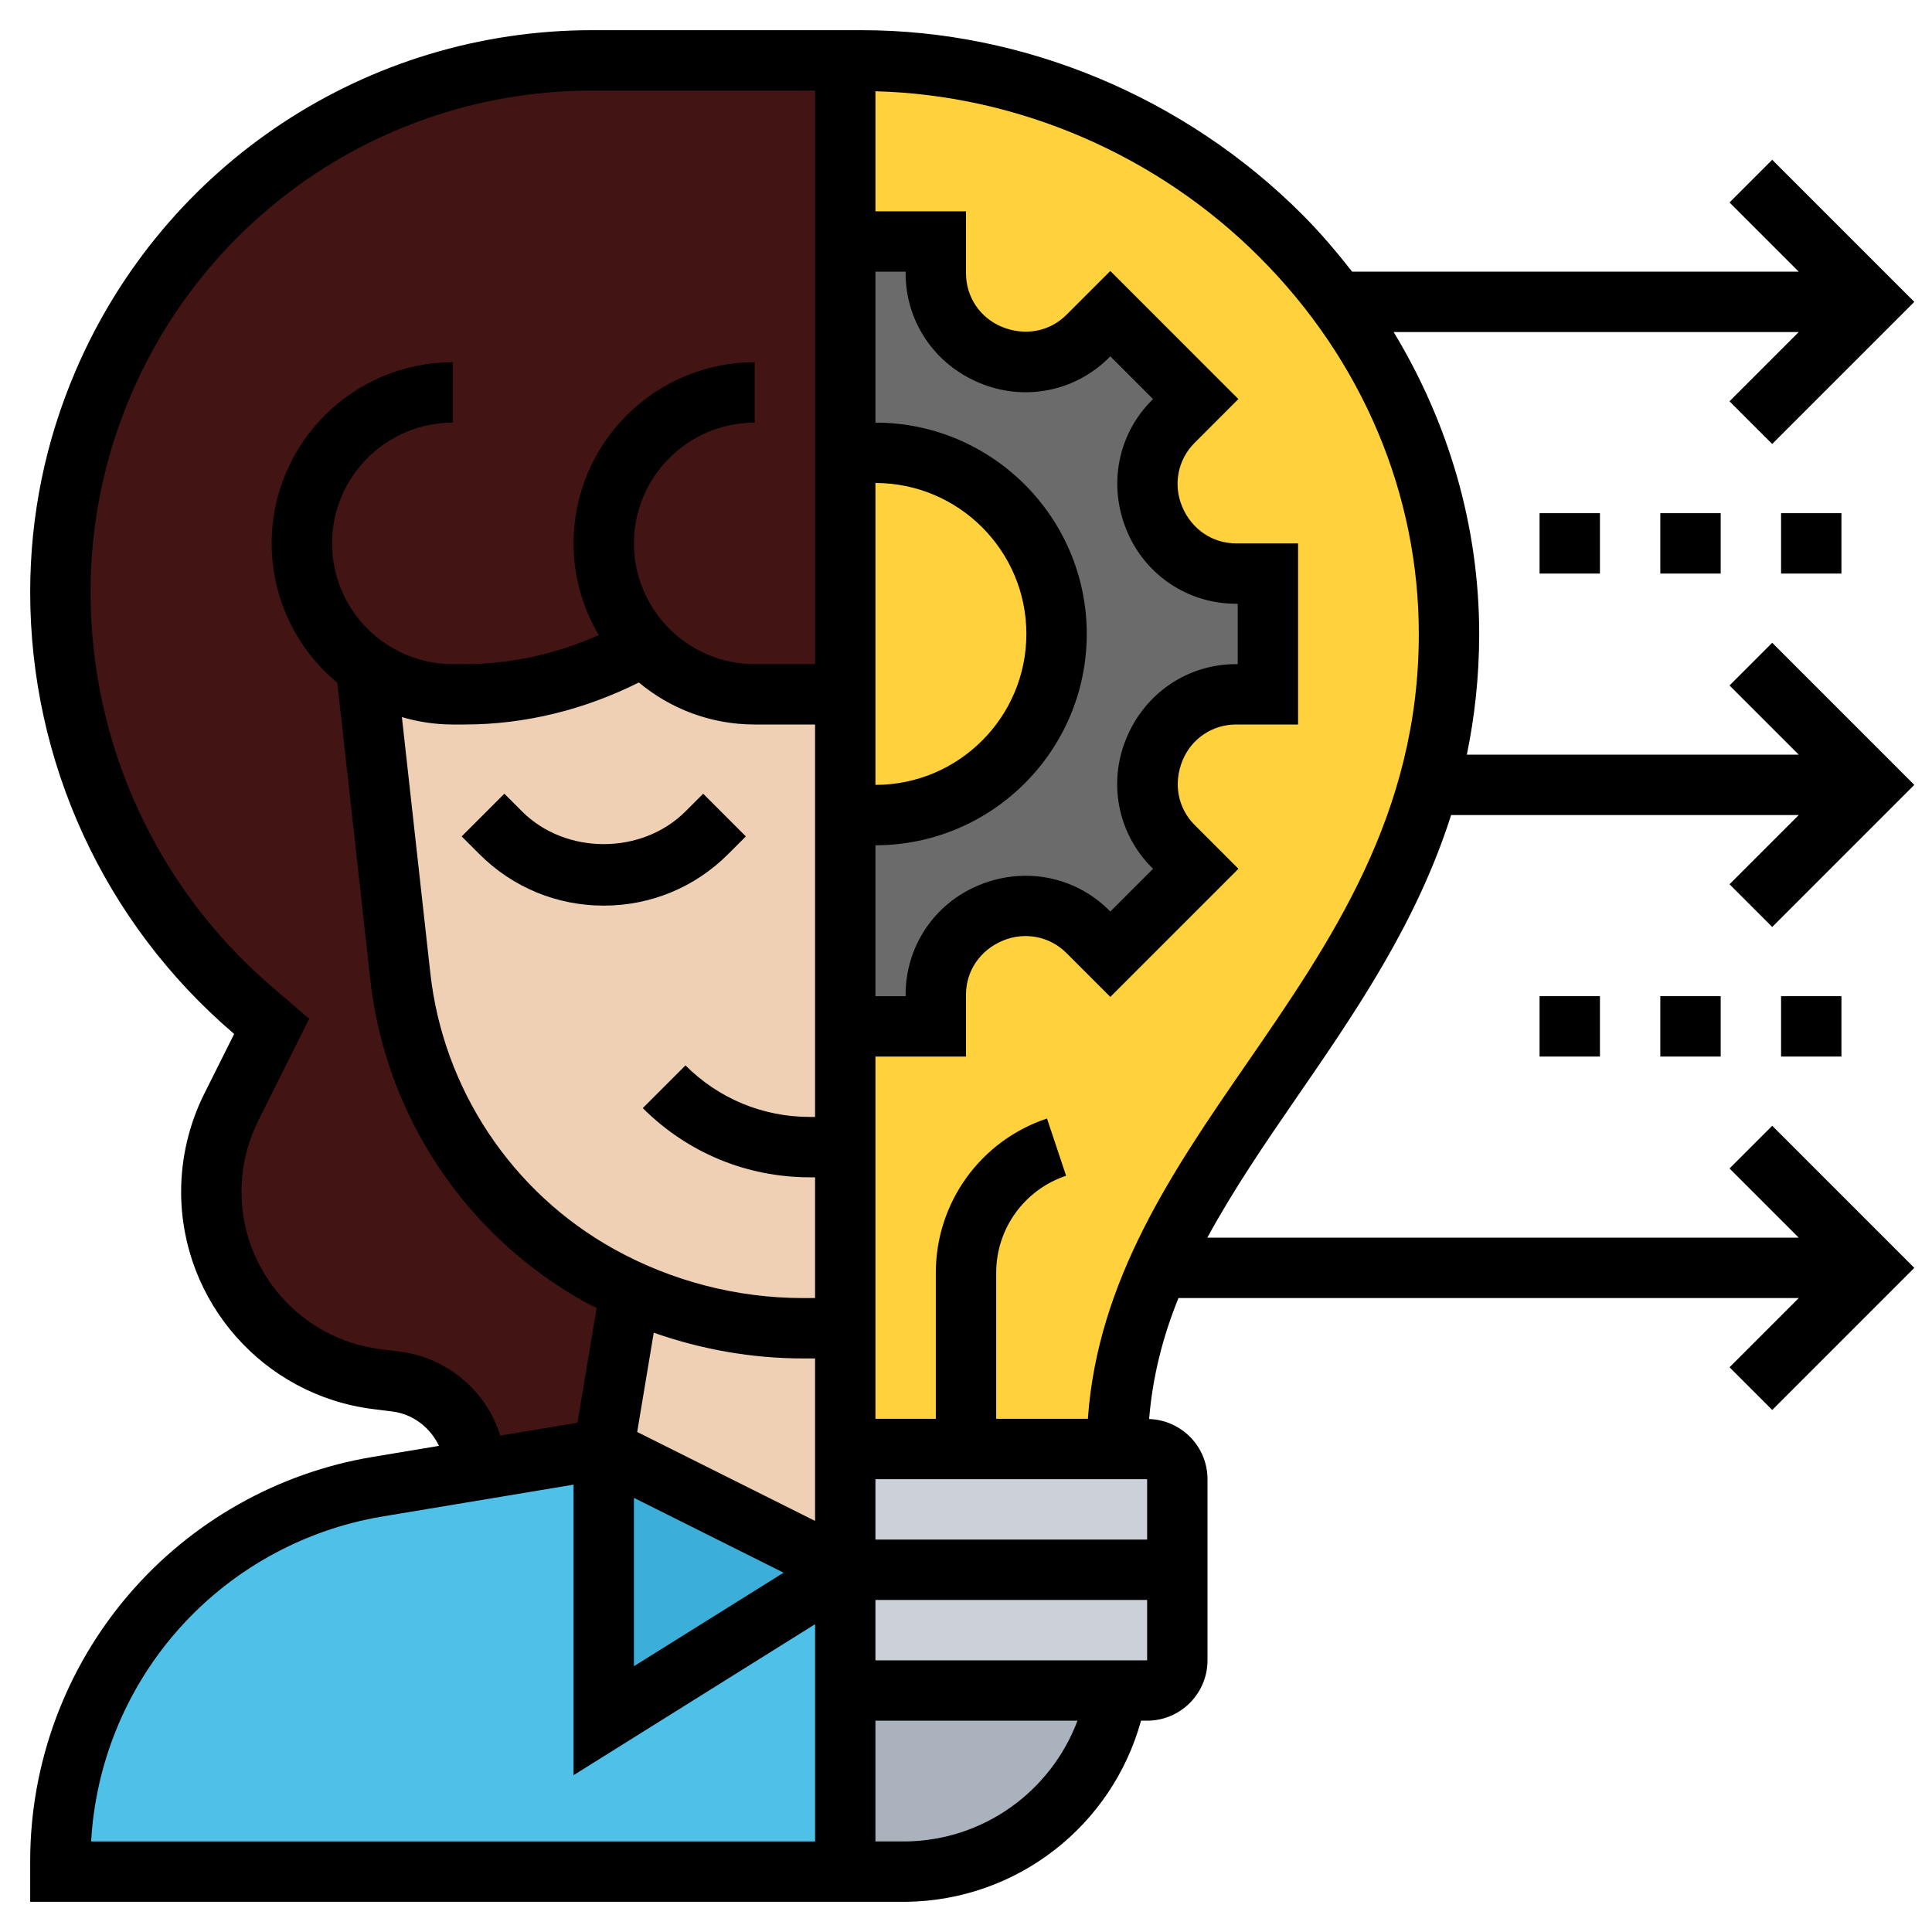 <!-- icon666.com - MILLIONS vector ICONS FREE --><svg id="_x33_0" enable-background="new 0 0 64 64" viewBox="0 0 64 64" xmlns="http://www.w3.org/2000/svg"><g><g><g><path d="m28 8v7.08 7.92h-3c-1.38 0-2.63-.56-3.54-1.46-.04-.04-.08-.08-.12-.13-1.8 1.04-3.85 1.59-5.95 1.59h-.39c-1.07 0-2.06-.34-2.88-.91l1.14 10.25c.46 4.18 2.92 7.87 6.59 9.91.33.18.67.35 1.02.51l-.87 5.24-4.11.69v-.01l-.29-.89c-.37-1.09-1.33-1.88-2.48-2.02l-.64-.08c-1.56-.2-2.94-.97-3.91-2.07-.98-1.11-1.57-2.56-1.57-4.14 0-.97.23-1.93.66-2.8l1.34-2.68-.63-.54c-2.02-1.74-3.61-3.86-4.7-6.23-1.09-2.36-1.67-4.95-1.67-7.61 0-2.39.48-4.75 1.42-6.94 2.78-6.48 9.15-10.68 16.19-10.68h8.39z" fill="#656d78" style="fill: rgb(66, 20, 20);"></path></g><g><path d="m28 56v6c-6.4 0-26 0-26 0v-.35c0-1.5.27-2.97.78-4.36s1.27-2.68 2.25-3.82c1.92-2.24 4.57-3.74 7.48-4.22l3.38-.56 4.11-.69v9l8-5z" fill="#4fc1e9"></path></g><g><path d="m28 52-8 5v-9z" fill="#3bafda"></path></g><g><path d="m28 48v4l-8-4 .87-5.24c1.8.82 3.75 1.24 5.73 1.24h1.4z" fill="#f0d0b4"></path></g><g><path d="m28 38v6h-1.4c-1.98 0-3.93-.42-5.73-1.24-.35-.16-.69-.33-1.02-.51-3.67-2.04-6.13-5.73-6.59-9.91l-1.14-10.25c.82.57 1.81.91 2.88.91h.39c2.1 0 4.15-.55 5.95-1.59.04.05.08.09.12.13.91.9 2.16 1.46 3.54 1.46h3v3.92 7.08z" fill="#f0d0b4"></path></g><g><path d="m28 56h9c-.57 3.44-3.53 5.96-7 6-.01 0-.75 0-2 0z" fill="#aab2bd"></path></g><g><path d="m39 52v3c0 .55-.45 1-1 1h-1-9v-4z" fill="#ccd1d9"></path></g><g><path d="m39 49v3h-11v-4h4 5 1c.55 0 1 .45 1 1z" fill="#ccd1d9"></path></g><g><path d="m28.54 2c-.18 0-.36 0-.54 0v46h4 5c0-2.2.53-4.16 1.36-6 2.37-5.27 7.19-9.61 8.96-16 .43-1.52.68-3.17.68-4.97.02-10.47-8.99-19.03-19.46-19.03z" fill="#ffeaa7" style="fill: rgb(255, 210, 61);"></path></g><g><path d="m31 32.95v1.05h-3v-7.08c.33.05.66.08 1 .08 3.31 0 6-2.69 6-6s-2.69-6-6-6c-.34 0-.67.03-1 .08v-7.08h3v1.05c0 1.19.71 2.25 1.8 2.7.01 0 .03.01.04.01 1.09.46 2.35.22 3.19-.62l.75-.75 2.83 2.83-.75.75c-.84.84-1.08 2.1-.62 3.19 0 .01.01.03.01.04.45 1.09 1.51 1.8 2.7 1.8h1.05v4h-1.05c-1.19 0-2.25.71-2.7 1.8 0 .01-.01.03-.01.04-.46 1.09-.22 2.35.62 3.19l.75.75-2.83 2.83-.75-.75c-.84-.84-2.1-1.08-3.19-.62-.01 0-.03.01-.04.01-1.09.45-1.8 1.51-1.8 2.7z" fill="#fcd770" style="fill: rgb(107, 107, 107);"></path></g></g><g><path d="m15.879 28.293c1.1 1.101 2.564 1.707 4.121 1.707s3.021-.606 4.121-1.707l.586-.586-1.414-1.414-.586.586c-1.446 1.445-3.968 1.445-5.414 0l-.586-.586-1.414 1.414z" fill="#000000" style="fill: rgb(0, 0, 0);"></path><path d="m51 17h2v2h-2z" fill="#000000" style="fill: rgb(0, 0, 0);"></path><path d="m55 17h2v2h-2z" fill="#000000" style="fill: rgb(0, 0, 0);"></path><path d="m59 17h2v2h-2z" fill="#000000" style="fill: rgb(0, 0, 0);"></path><path d="m58.707 21.293-1.414 1.414 2.293 2.293h-10.995c.255-1.239.406-2.552.409-3.968.005-3.56-.994-6.995-2.833-10.032h13.418l-2.293 2.293 1.414 1.414 4.708-4.707-4.707-4.707-1.414 1.414 2.293 2.293h-14.794c-.512-.654-1.052-1.291-1.65-1.891-3.877-3.882-9.198-6.109-14.598-6.109h-8.932c-7.455 0-14.17 4.429-17.107 11.283-.999 2.329-1.505 4.797-1.505 7.333 0 5.62 2.448 10.941 6.715 14.599l.042.036-.99 1.98c-.502 1.003-.767 2.125-.767 3.246 0 3.652 2.733 6.748 6.355 7.2l.645.081c.679.085 1.251.528 1.542 1.138l-2.2.367c-3.137.523-6.005 2.141-8.074 4.556-2.107 2.457-3.268 5.594-3.268 8.832v1.349h1 28.012c3.68-.043 6.827-2.519 7.786-6h.202c1.103 0 2-.897 2-2v-6c0-1.08-.862-1.958-1.934-1.993.116-1.415.458-2.74.972-4.007h20.548l-2.293 2.293 1.414 1.414 4.707-4.707-4.707-4.707-1.414 1.414 2.293 2.293h-19.592c.852-1.567 1.884-3.085 2.954-4.637 1.973-2.863 3.986-5.794 5.122-9.363h11.516l-2.293 2.293 1.414 1.414 4.707-4.707zm-26.256-8.607c1.478.618 3.161.288 4.287-.84l.042-.042 1.416 1.416-.042.042c-1.126 1.127-1.456 2.81-.827 4.318.607 1.47 2.027 2.42 3.618 2.42h.055v2h-.055c-1.591 0-3.011.95-3.631 2.452-.616 1.477-.286 3.159.84 4.286l.042.042-1.416 1.416-.042-.042c-1.128-1.127-2.812-1.457-4.319-.827-1.469.608-2.419 2.027-2.419 3.618v.055h-1v-5c3.86 0 7-3.141 7-7s-3.14-7-7-7v-5h1v.055c0 1.591.95 3.011 2.451 3.631zm5.549 36.314v2h-9v-2zm-16.837-26.392c1.041.868 2.379 1.392 3.837 1.392h2v13h-.171c-1.557 0-3.021-.606-4.122-1.707l-1.414 1.414c1.479 1.479 3.445 2.293 5.536 2.293h.171v4h-.401c-2.185 0-4.35-.561-6.259-1.622-3.383-1.879-5.658-5.298-6.085-9.144l-.942-8.48c.535.158 1.101.246 1.687.246h.395c2.007 0 3.979-.496 5.768-1.392zm7.837-6.608c2.757 0 5 2.243 5 5s-2.243 5-5 5zm-2.401 29h.401v5.382l-5.892-2.946.548-3.289c1.584.557 3.257.853 4.943.853zm-5.599 4.618 4.958 2.479-4.958 3.098zm-4.453-2.14c-.484-1.452-1.779-2.514-3.298-2.704l-.645-.081c-2.625-.328-4.604-2.571-4.604-5.216 0-.812.192-1.624.555-2.351l1.688-3.377-1.227-1.053c-3.823-3.276-6.016-8.044-6.016-13.08 0-2.264.452-4.466 1.343-6.546 2.622-6.117 8.615-10.07 15.269-10.07h7.388v19h-2c-2.206 0-4-1.794-4-4s1.794-4 4-4v-2c-3.309 0-6 2.691-6 6 0 1.109.308 2.146.835 3.038-1.395.622-2.906.962-4.44.962h-.395c-2.206 0-4-1.794-4-4s1.794-4 4-4v-2c-3.309 0-6 2.691-6 6 0 1.856.847 3.516 2.174 4.618l1.093 9.837c.499 4.488 3.153 8.478 7.101 10.671.13.072.264.136.396.204l-.634 3.801-2.557.426zm-10.761 6.641c1.765-2.059 4.209-3.438 6.885-3.884l6.329-1.054v9.624l8-5.001v7.196h-23.981c.142-2.528 1.112-4.95 2.767-6.881zm24.214 6.881h-1v-4h6.693c-.882 2.345-3.115 3.971-5.693 4zm-1-6v-2h9v2zm12.301-19.772c-2.433 3.528-4.941 7.17-5.264 11.772h-3.037v-4.838c0-1.46.931-2.751 2.316-3.214l-.633-1.896c-2.203.734-3.683 2.788-3.683 5.11v4.838h-2v-12h3v-2.055c0-.778.465-1.473 1.222-1.786.726-.303 1.551-.142 2.103.409l1.456 1.456 4.244-4.244-1.455-1.456c-.551-.552-.712-1.377-.393-2.141.296-.718.99-1.183 1.768-1.183h2.055v-6h-2.055c-.778 0-1.473-.465-1.786-1.222-.303-.726-.142-1.551.409-2.103l1.455-1.456-4.243-4.243-1.457 1.456c-.551.551-1.376.712-2.141.392-.718-.297-1.182-.991-1.182-1.769v-2.055h-3v-3.977c4.715.122 9.331 2.099 12.726 5.499 3.408 3.413 5.281 7.854 5.274 12.506-.009 5.948-2.902 10.143-5.699 14.2z" fill="#000000" style="fill: rgb(0, 0, 0);"></path><path d="m51 33h2v2h-2z" fill="#000000" style="fill: rgb(0, 0, 0);"></path><path d="m55 33h2v2h-2z" fill="#000000" style="fill: rgb(0, 0, 0);"></path><path d="m59 33h2v2h-2z" fill="#000000" style="fill: rgb(0, 0, 0);"></path></g></g></svg>